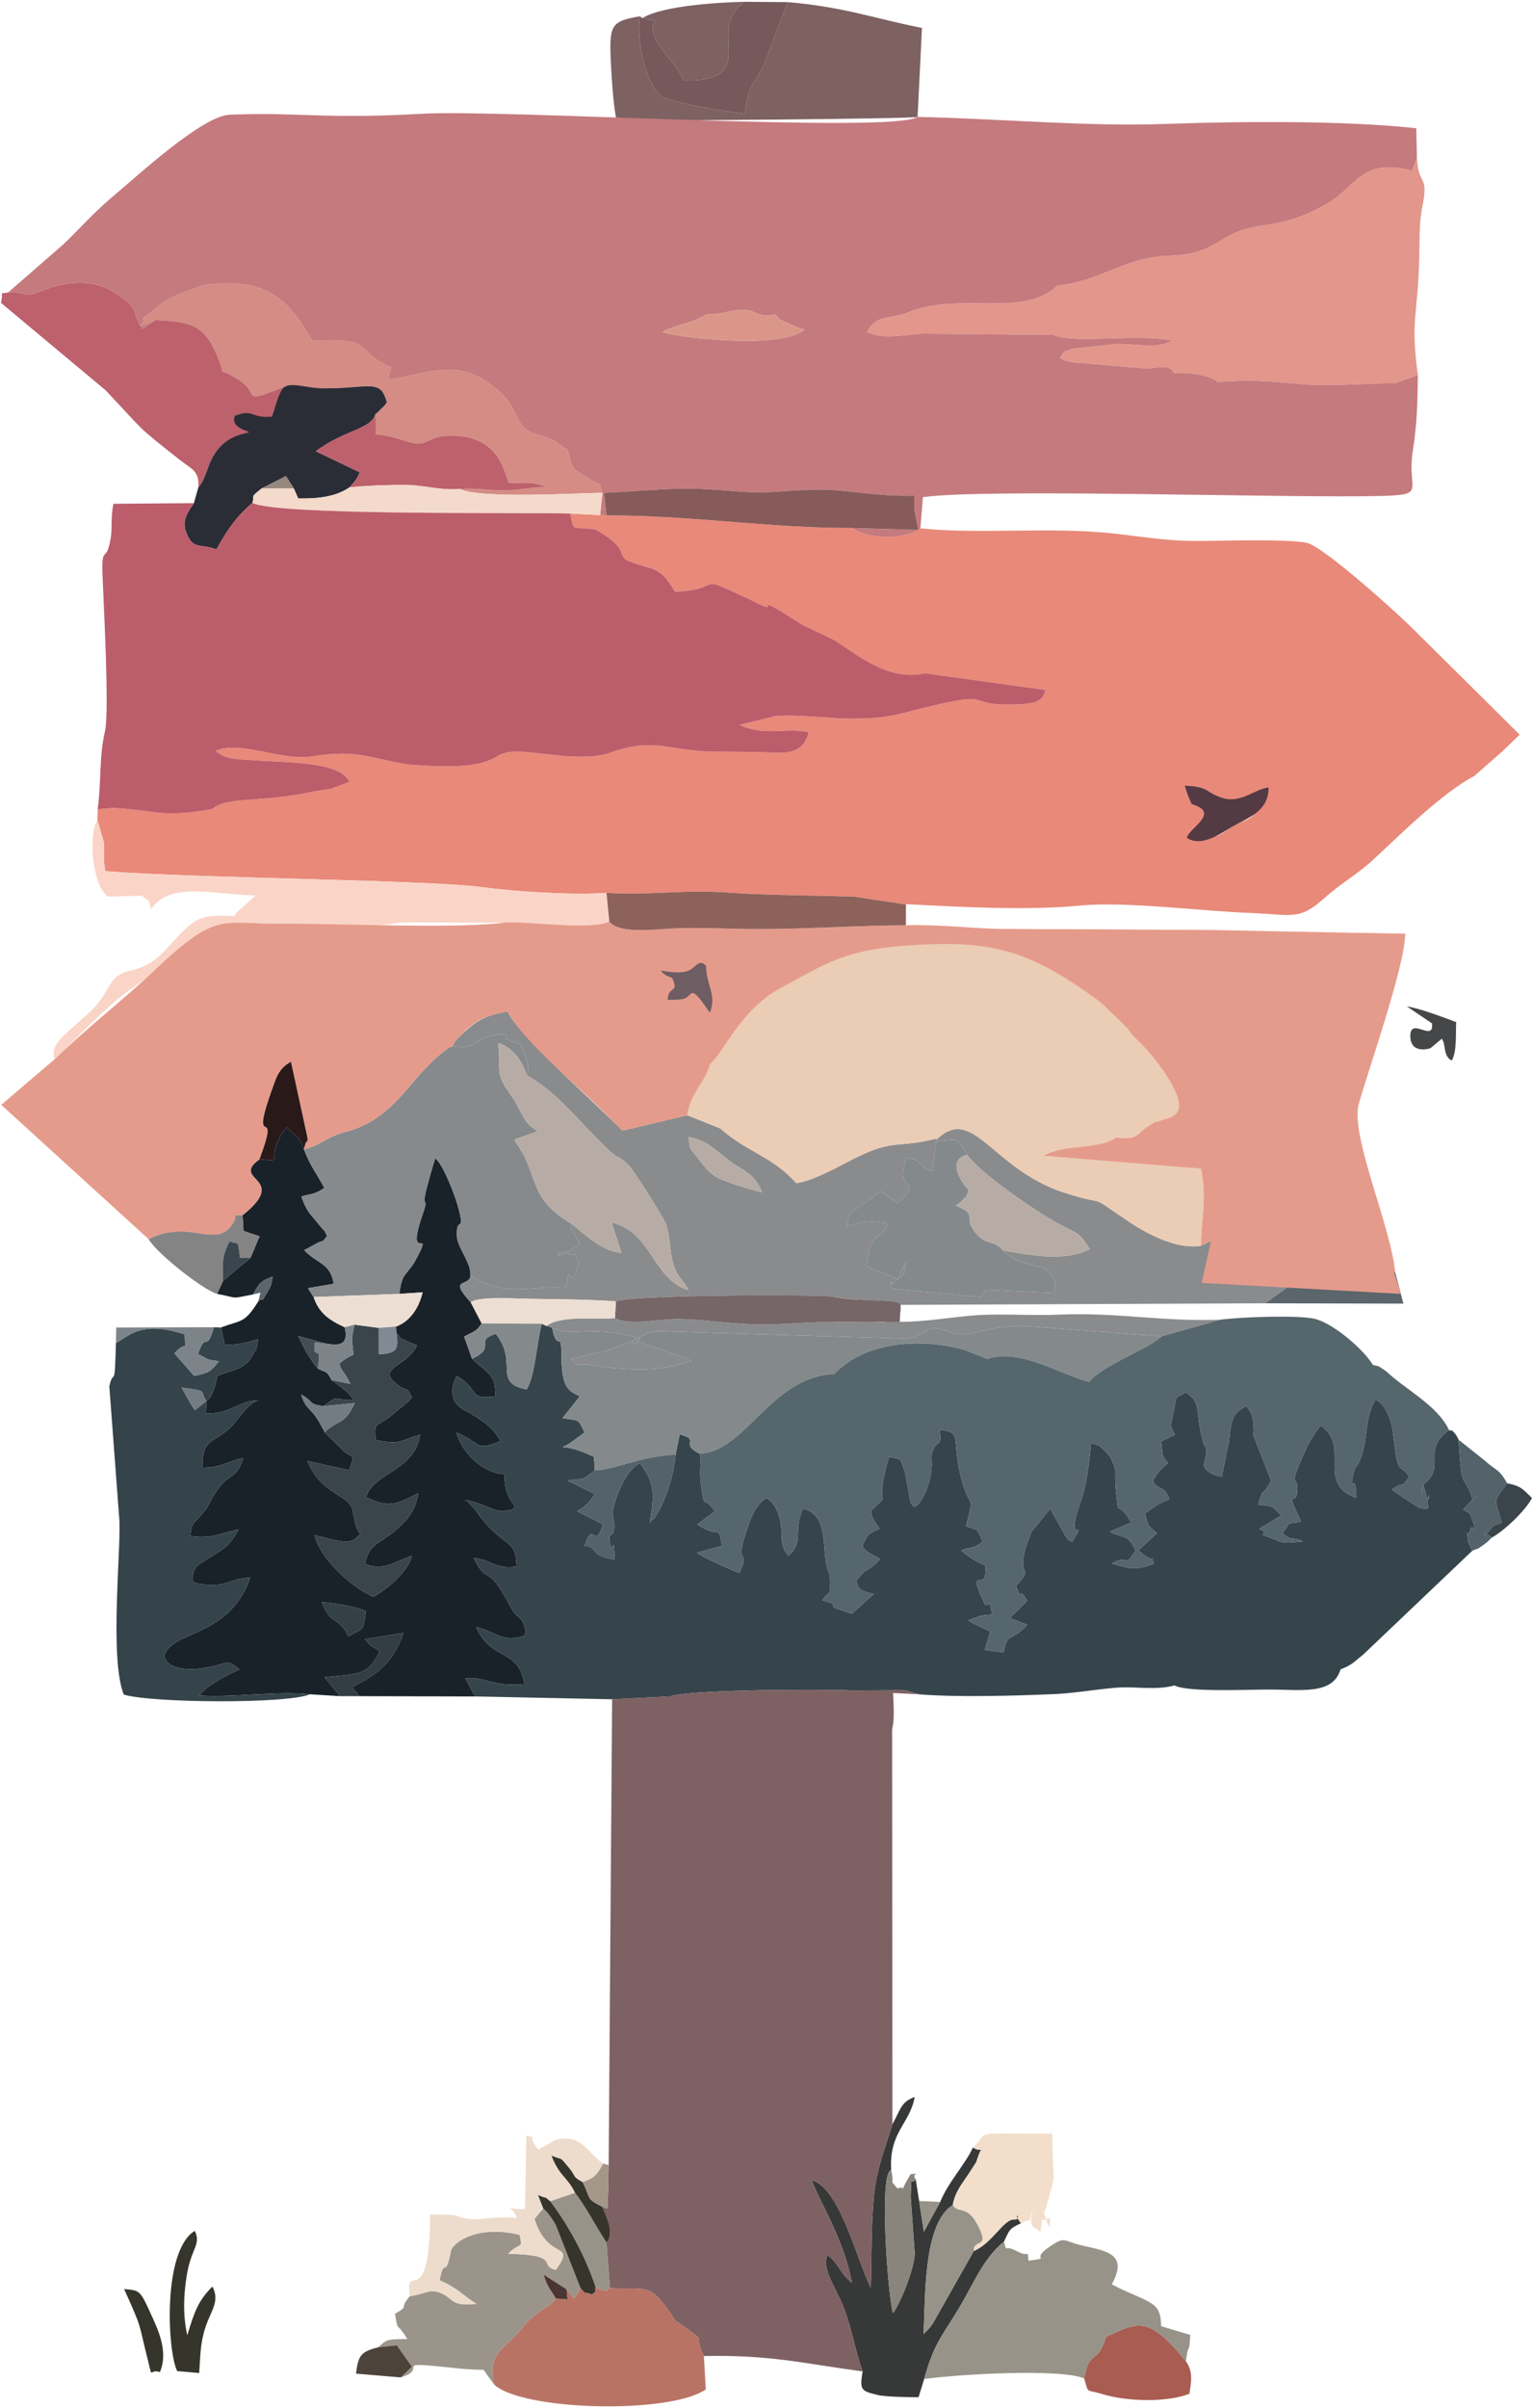 <svg width="468" height="735" viewBox="0 0 468 735" fill="none" xmlns="http://www.w3.org/2000/svg">
<path fill-rule="evenodd" clip-rule="evenodd" d="M98.295 488.981C102.999 489.365 108.663 490.325 111.735 491.765C110.871 498.388 111.063 496.661 106.455 499.444C103.287 493.013 101.079 496.277 98.295 488.981ZM79.288 353.817C70.072 360.441 88.695 359.289 74.104 370.905L74.392 375.705L79.288 377.337L76.504 383.96C76.504 383.96 74.008 386.072 73.912 386.072L68.152 390.872L66.328 394.904C73.144 396.152 69.784 396.536 77.272 395.096C79.096 391.832 79.48 390.968 83.32 389.624C82.84 391.736 83.128 391.928 81.88 394.04C79.192 398.648 81.112 395.384 78.904 397.208C74.584 404.12 73.72 402.776 67.48 405.176L68.632 410.359C73.144 410.551 75.64 409.687 78.904 408.727C77.848 413.143 79 410.359 77.272 413.431C74.968 417.847 72.184 417.751 66.52 419.863C65.944 421.303 65.368 426.103 63.064 427.639L62.872 431.383C70.552 431.671 72.952 427.447 78.904 427.351C75.064 428.695 72.76 433.591 70.168 435.895C65.08 440.598 61.72 438.966 61.816 447.99C67.96 447.894 69.016 446.166 74.296 445.014C71.8 453.078 69.688 447.702 63.832 459.03C62.104 462.198 64.024 459.318 61.72 462.102C59.704 464.694 58.36 464.502 58.168 468.821C64.792 469.781 67 468.053 72.856 466.806C70.168 471.605 69.304 472.085 64.12 475.349C60.856 477.557 58.456 477.941 59.032 482.933C68.056 485.429 69.112 481.973 76.408 481.493C72.376 493.877 62.008 497.332 55.864 500.116C45.113 505.204 51.641 510.868 62.008 509.14C70.744 507.796 68.536 505.972 73.144 509.524C69.208 511.348 63.448 514.132 60.856 517.492C71.416 518.164 84.472 516.052 94.647 517.108L103.863 517.684L99.159 511.924C109.623 510.772 112.215 511.636 116.054 503.956C112.215 501.46 114.231 503.284 111.447 500.308L123.254 498.388C119.894 508.084 114.806 511.156 107.511 514.996L109.815 517.684L145.141 517.78L142.166 512.308C148.117 511.54 150.229 514.9 160.213 514.036C158.389 502.804 150.229 507.316 145.429 496.565C152.245 498.292 153.397 501.46 160.117 499.252C160.501 498.1 160.885 498.772 160.213 496.469C158.965 492.533 158.293 494.837 155.797 490.133C148.405 476.117 149.173 484.565 144.661 475.445C150.997 476.405 151.381 478.997 157.813 478.133C157.621 469.205 154.069 472.757 146.293 462.39C145.237 460.95 145.045 460.47 143.99 459.51C141.59 457.11 143.798 458.55 141.782 457.878C146.773 458.166 151.093 461.814 154.261 461.142C157.621 460.47 154.741 462.006 157.333 459.894C155.221 456.63 154.261 455.766 154.069 449.91C147.733 449.718 141.014 443.478 139.478 437.239C147.541 440.598 144.757 443.094 152.917 439.83C150.517 435.607 147.925 433.975 143.894 431.479C142.07 430.327 137.174 429.175 138.422 422.551L139.478 419.959C146.965 424.087 142.358 427.255 151.285 426.199C151.669 419.287 148.501 418.903 144.181 414.679L141.782 407.96C144.661 406.328 145.333 406.616 147.157 403.928L143.798 397.496C135.446 388.28 146.101 394.52 143.318 386.552C142.07 383 139.67 380.024 139.574 377.241C139.286 370.809 142.166 376.761 140.054 368.793C139.19 365.241 135.254 355.065 132.95 353.529C132.278 355.545 129.878 363.993 129.782 365.145C129.398 368.601 130.934 365.337 129.014 370.905C123.734 386.456 132.95 373.593 126.998 384.536C124.31 389.432 122.774 388.088 122.006 394.904L129.11 394.424C127.766 399.992 124.694 403.544 120.95 404.888L121.046 406.616C123.158 409.495 121.526 407.864 125.462 409.879C125.75 409.975 126.23 410.167 126.422 410.263C126.614 410.359 127.094 410.455 127.382 410.551C124.598 417.079 114.998 417.367 120.95 422.263C124.598 425.335 124.118 422.551 125.846 426.583C125.654 426.871 125.174 426.967 125.078 427.447L118.838 432.631C114.614 435.703 114.327 433.975 114.71 439.446C122.39 441.174 122.006 439.638 128.342 437.911C126.614 449.046 114.039 449.43 111.831 456.918C118.742 460.47 121.238 459.03 127.766 455.766C126.998 460.758 124.694 463.83 120.374 467.478C116.246 470.933 112.599 471.221 111.543 477.269C117.11 479.765 121.046 476.309 125.846 474.869C124.598 479.285 119.606 484.181 114.135 487.349C109.047 485.429 98.199 476.885 96.087 468.533C100.215 469.493 106.647 471.797 108.759 469.493C111.735 466.134 109.431 471.413 107.991 462.294C107.895 462.006 107.895 461.526 107.799 461.334C107.031 455.958 98.295 456.63 93.879 445.878L106.647 448.758C108.567 442.998 108.087 445.686 104.919 442.806L99.159 437.143C99.063 436.855 98.775 436.183 98.775 436.375L97.431 433.879C94.647 429.271 93.591 430.519 91.959 425.623C96.183 427.831 93.687 428.407 98.775 429.175C104.439 425.239 100.887 427.447 107.991 427.351C106.455 424.471 102.135 421.975 101.271 421.207C99.735 418.231 99.927 419.191 97.047 417.655C96.759 417.367 96.471 416.983 96.279 416.791L93.591 412.759C92.631 410.935 92.151 409.879 91.095 407.768L99.543 410.071C104.343 410.935 106.455 410.071 105.303 405.08C100.407 402.872 97.431 400.664 95.799 395.864L94.071 393.176L101.943 391.832C100.983 385.496 96.951 385.784 92.919 381.56L96.663 379.544C99.159 378.105 97.911 379.832 99.927 377.241C98.103 373.785 100.215 377.241 97.527 373.881C94.743 370.329 93.975 370.329 92.055 365.241C94.455 364.281 95.895 364.857 99.063 362.553C96.375 357.465 95.031 356.409 92.823 350.745C91.671 346.618 89.751 346.618 87.543 343.93L85.816 346.426C81.304 354.681 87.063 354.489 79.288 353.817Z" fill="#1A2229"/>
<path fill-rule="evenodd" clip-rule="evenodd" d="M222.612 354.106C227.219 357.562 230.579 358.138 232.787 363.897C230.195 363.321 221.172 360.825 218.196 358.81C216.084 357.466 214.452 355.066 212.916 353.146C210.42 349.786 210.9 351.514 210.324 347.002C216.084 348.058 218.388 350.938 222.612 354.106ZM138.23 319.355C146.198 320.507 143.99 317.339 150.134 316.091C156.47 314.747 154.358 317.051 154.358 317.051L158.774 318.587C158.966 318.971 159.254 319.451 159.35 319.835C160.598 322.427 162.038 325.403 160.886 328.187C167.125 331.642 172.021 336.634 177.301 342.202C192.277 358.042 186.517 350.362 191.989 355.546C193.525 356.986 202.932 372.057 203.316 373.305C204.948 377.625 204.372 381.465 205.716 385.881C207.156 390.392 208.596 390.2 210.324 393.752C199.38 390.584 199.188 375.897 186.805 373.113L189.877 382.425C183.637 381.753 178.933 376.953 174.709 373.593C173.845 377.049 174.805 374.073 177.013 379.737C167.893 386.361 169.621 380.985 173.173 382.425C177.493 384.153 173.749 380.217 176.821 385.209C174.037 396.824 174.325 382.809 172.885 392.984C162.71 392.312 156.47 395.48 147.158 391.16C146.966 391.064 146.582 390.968 146.39 390.872C142.166 388.281 144.374 390.872 143.318 386.553C146.102 394.52 135.447 388.281 143.798 397.496C146.294 395.48 158.102 396.44 163.67 396.44C170.677 396.536 181.237 396.632 188.149 397.208C191.989 395.288 244.019 395 254.195 395.672C259.09 397.112 274.162 396.536 275.122 398.264C275.698 401.72 273.49 403.064 270.802 403.448C269.266 403.64 267.442 403.448 265.138 403.448C261.202 403.544 256.498 403.64 252.851 403.544C245.075 403.448 238.067 404.504 230.195 404.216C222.036 403.928 215.316 402.776 207.54 402.584C201.876 402.488 191.893 404.696 187.861 402.296C181.525 402.872 171.445 401.336 166.933 404.696L168.661 405.272C173.173 407 174.517 406.424 180.757 406.328C186.037 406.232 190.069 407.192 194.101 407.96C191.125 414.68 199.284 404.888 192.853 409.496L185.173 412.28C182.773 412.856 175.957 414.2 174.517 414.776C177.493 417.944 175.477 415.736 181.237 416.696C202.356 420.055 209.172 415.448 211.284 415.448C209.076 414.104 209.844 414.776 207.156 413.816L204.18 412.664C203.892 412.568 203.508 412.376 203.22 412.28L195.733 409.784C195.349 409.592 194.869 409.496 194.485 409.208C196.596 406.616 199.86 406.136 204.084 406.328C204.276 406.328 204.66 406.424 204.852 406.424L272.914 408.44C280.978 408.824 278.482 408.152 284.818 405.272C290.577 405.944 289.425 407.192 294.225 407.192C299.121 407.288 304.209 403.64 317.936 405.08L354.799 407.864L372.847 402.776C354.703 403.448 341.552 400.472 323.504 401.24C314.769 401.624 306.897 400.856 298.161 401.432C290.385 402.008 282.802 403.448 274.834 403.448L275.122 398.264L386.478 397.784L403.949 385.305C397.614 385.785 398.574 385.209 393.87 381.561C391.662 379.833 389.646 378.393 386.286 377.145C378.99 374.745 372.655 377.337 366.895 380.217C359.983 381.465 350.959 376.953 345.103 373.017C330.32 363.129 340.4 368.985 324.752 363.897C302.673 356.602 297.105 336.442 285.681 348.25C292.785 348.154 291.921 346.234 295.473 352.474C299.217 358.042 317.648 370.617 324.272 373.977C329.936 376.857 329.744 376.377 332.912 381.273C324.464 385.305 314.769 383.001 306.417 381.657C311.985 386.841 318.128 385.785 320.24 387.993C323.984 391.928 321.872 393.368 321.776 394.616L301.233 393.656C301.137 393.848 300.561 395 300.465 394.712C300.273 394.424 299.793 395.48 299.505 395.864L272.05 393.272C272.818 388.281 270.898 394.136 273.586 391.064C275.602 388.857 276.658 390.008 276.658 385.209L274.162 390.488L271.474 389.144C271.186 389.049 270.898 388.953 270.706 388.857L266.098 387.129C265.906 386.553 265.234 386.841 264.85 386.553C265.522 374.361 270.034 379.065 271.09 373.305C267.634 372.921 266.962 372.633 263.794 373.017C263.794 373.017 259.378 373.977 258.706 374.169C259.858 368.601 259.282 370.713 265.042 366.585L268.978 363.513L274.162 367.257C282.802 359.194 273.01 364.857 276.85 353.434C281.458 353.338 281.842 357.466 284.818 357.37L286.161 347.482C274.738 350.458 273.106 347.674 262.066 353.05C256.306 355.834 249.107 360.249 243.251 361.113C235.763 352.762 228.563 351.898 220.02 344.41L209.94 340.378L190.165 345.082C183.253 337.978 158.486 316.187 155.03 308.699C150.326 309.563 147.35 310.523 144.374 312.827C143.702 313.307 141.11 315.611 140.822 315.899C137.942 318.971 139.862 316.475 138.23 319.355Z" fill="#8A8B8D"/>
<path fill-rule="evenodd" clip-rule="evenodd" d="M323.022 87.139C312.558 97.219 293.455 88.867 277.519 95.299C271.471 97.699 267.824 95.779 264.848 101.251C269.551 103.843 276.079 102.115 282.127 101.827L321.774 102.211C328.398 105.091 347.021 101.731 357.965 103.939C354.413 106.627 345.389 104.803 340.781 104.995L327.534 106.435C324.27 107.875 325.71 106.339 323.79 109.219C325.902 110.467 323.598 109.603 327.534 110.563L350.285 112.482C354.989 112.194 357.005 111.043 358.732 113.922C363.052 113.538 369.292 114.402 372.076 116.61C382.828 115.746 387.916 116.418 398.091 117.282C406.827 118.05 416.907 116.898 426.122 116.994L433.13 114.498C430.826 97.507 433.13 95.875 433.514 79.94C433.802 73.22 433.322 68.9 434.57 62.756C436.49 52.965 433.226 56.996 432.842 47.973L431.402 52.1C415.851 48.069 414.507 56.804 405.771 61.892C389.259 71.588 384.268 66.116 372.94 73.412C363.532 79.364 358.924 77.156 350.669 78.788C341.549 80.612 333.101 86.371 323.022 87.139Z" fill="#E3968B"/>
<path fill-rule="evenodd" clip-rule="evenodd" d="M220.017 344.412C228.561 351.9 235.761 352.764 243.248 361.115C249.104 360.251 256.304 355.836 262.064 353.052C273.103 347.676 274.735 350.46 286.159 347.484L285.679 348.252C297.103 336.444 302.67 356.603 324.75 363.899C340.397 368.987 330.317 363.131 345.101 373.019C350.957 376.955 359.98 381.467 366.892 380.219C366.988 371.867 368.716 365.819 366.892 356.699L318.702 352.764C325.71 348.924 335.117 351.132 340.973 347.196C348.173 347.868 346.445 346.428 351.053 343.548C354.221 341.532 351.821 343.068 354.509 342.012C357.677 340.764 365.932 340.956 353.645 324.445C348.077 316.957 342.413 309.373 335.213 304.093C304.59 281.822 269.167 281.054 237.201 302.269C222.417 312.061 211.761 326.365 209.938 340.38L220.017 344.412Z" fill="#EBCCB4"/>
<path fill-rule="evenodd" clip-rule="evenodd" d="M138.229 319.357C136.597 320.029 137.941 319.165 135.349 321.085C125.078 328.956 120.758 341.628 105.206 345.564C99.638 347.004 97.719 349.788 92.823 350.748C95.031 356.411 96.374 357.467 99.062 362.555C95.895 364.859 94.455 364.283 92.055 365.243C93.975 370.331 94.743 370.331 97.526 373.883C100.214 377.243 98.103 373.787 99.926 377.243C97.91 379.835 99.158 378.107 96.662 379.547L92.919 381.563C96.951 385.786 100.982 385.498 101.942 391.834L94.071 393.178L95.799 395.866L122.006 394.906C122.774 388.09 124.31 389.434 126.998 384.539C132.949 373.595 123.734 386.458 129.013 370.907C130.933 365.339 129.397 368.603 129.781 365.147C129.877 363.995 132.277 355.547 132.949 353.532C135.253 355.068 139.189 365.243 140.053 368.795C142.165 376.763 139.285 370.811 139.573 377.243C139.669 380.027 142.069 383.003 143.317 386.554C144.373 390.874 142.165 388.282 146.389 390.874C146.581 390.97 146.965 391.066 147.157 391.162C156.469 395.482 162.708 392.314 172.884 392.986C174.324 382.811 174.036 396.826 176.82 385.21C173.748 380.219 177.492 384.155 173.172 382.427C169.62 380.987 167.892 386.362 177.012 379.739C174.804 374.075 173.844 377.051 174.708 373.595C163.764 367.067 164.148 361.979 160.884 354.492C159.732 351.804 160.404 353.148 159.156 351.132C158.292 349.5 157.812 349.116 157.14 347.964C157.332 347.676 157.812 347.58 158.004 347.484L163.476 345.564C163.668 345.276 164.148 345.468 164.34 345.276C159.444 342.588 159.732 339.42 155.989 334.14C150.805 326.94 153.301 327.036 152.149 318.397C155.989 319.261 159.444 323.389 160.884 328.188C162.036 325.405 160.596 322.429 159.348 319.837C159.252 319.453 158.964 318.973 158.772 318.589L154.357 317.053C154.357 317.053 156.469 314.749 150.133 316.093C143.989 317.341 146.197 320.509 138.229 319.357Z" fill="#868A8D"/>
<path fill-rule="evenodd" clip-rule="evenodd" d="M63.061 427.641L59.51 430.425C57.782 427.833 56.63 425.529 55.478 423.513C64.021 424.665 60.758 424.281 63.061 427.641ZM35.414 409.882C35.03 425.337 34.742 416.986 33.398 423.129L36.374 462.776C37.334 469.784 33.206 505.879 37.814 517.206C46.166 519.798 88.117 520.086 94.644 517.11C84.469 516.054 71.413 518.166 60.853 517.494C63.445 514.134 69.205 511.35 73.141 509.526C68.533 505.975 70.741 507.799 62.005 509.143C51.638 510.87 45.11 505.207 55.862 500.119C62.005 497.335 72.373 493.879 76.405 481.495C69.109 481.975 68.053 485.431 59.03 482.935C58.454 477.944 60.853 477.56 64.117 475.352C69.301 472.088 70.165 471.608 72.853 466.808C66.997 468.056 64.789 469.784 58.166 468.824C58.358 464.504 59.702 464.696 61.718 462.104C64.021 459.32 62.102 462.2 63.829 459.032C69.685 447.705 71.797 453.08 74.293 445.017C69.013 446.169 67.957 447.897 61.813 447.993C61.718 438.969 65.077 440.601 70.165 435.897C72.757 433.593 75.061 428.697 78.901 427.353C72.949 427.449 70.549 431.673 62.869 431.385L63.061 427.641C65.365 426.105 65.941 421.305 66.517 419.866C72.181 417.754 74.965 417.85 77.269 413.434C78.997 410.362 77.845 413.146 78.901 408.73C75.637 409.69 73.141 410.554 68.629 410.362L67.477 405.178L65.365 405.082C62.869 413.53 63.157 405.658 60.469 413.242L63.541 414.874C63.829 414.97 64.309 415.066 64.501 415.066C64.885 415.258 66.421 415.354 66.901 415.45C64.309 418.618 64.213 418.906 59.318 419.962L53.27 413.05C57.398 408.538 56.534 413.626 56.438 407.29C42.518 402.586 38.486 408.634 35.414 409.882Z" fill="#35434A"/>
<path fill-rule="evenodd" clip-rule="evenodd" d="M409.515 509.524C413.163 508.084 413.643 507.22 416.522 504.916L449.737 473.333C449.353 472.277 448.393 470.741 448.393 469.877C447.817 464.117 448.105 470.837 449.161 466.805C449.833 464.309 451.945 470.453 449.545 463.253C448.873 461.333 448.393 461.621 446.953 460.758L448.777 458.742C448.873 458.646 449.257 458.358 449.353 458.166C452.713 455.286 450.025 457.974 449.929 458.166C448.681 452.982 447.433 453.462 446.569 450.198C446.281 449.238 445.609 441.366 445.609 439.446C445.417 439.062 444.937 438.102 444.553 437.622C443.018 435.894 443.69 436.95 442.634 436.47C433.898 442.902 442.346 447.51 434.57 453.27C435.05 461.717 433.13 446.55 435.626 456.15C436.682 460.374 436.97 452.982 436.01 458.646C435.914 459.318 437.738 461.142 433.61 460.182C433.418 460.182 425.738 455.19 425.162 454.614C429.962 451.446 427.466 455.094 430.538 450.582C426.698 446.166 428.042 449.814 426.506 444.918L425.546 437.622C425.258 434.166 423.434 428.503 420.17 427.159C417.002 432.534 417.866 438.006 416.138 443.67C414.602 448.662 414.123 446.646 413.451 449.718C412.011 456.438 414.315 448.374 414.315 457.206C401.835 452.598 412.779 441.462 403.467 435.126C402.411 436.278 399.915 440.022 399.051 442.038C393.483 454.326 396.075 450.486 396.267 453.654C396.651 461.717 391.755 452.022 397.419 464.405C392.523 465.557 395.019 463.637 391.755 467.957C395.211 470.645 393.963 468.725 397.995 470.453C390.315 471.221 392.331 470.741 385.803 468.533C385.515 467.861 387.435 467.957 384.652 466.613L391.371 462.581C388.299 459.222 389.067 459.894 384.364 459.222C386.091 453.078 385.419 457.398 388.299 451.926L382.828 437.91C382.828 437.91 383.116 436.95 382.924 435.03C382.54 431.383 382.348 431.575 380.812 429.175C376.78 430.999 376.108 432.822 375.436 439.926L373.228 450.678C369.388 450.102 367.756 448.278 367.756 446.934L368.428 444.054C368.524 439.926 368.428 443.094 367.564 440.214C364.972 430.999 367.276 428.119 362.188 424.951C358.54 427.447 359.788 424.663 358.444 431.287C357.58 435.222 357.292 435.222 358.924 437.91L354.701 439.926L355.181 444.15C355.277 444.438 355.564 444.822 355.66 445.014L356.812 446.55C354.317 448.758 354.125 448.662 352.205 451.926C353.453 455.094 355.756 452.982 357.196 457.59C353.165 459.222 352.877 459.798 349.805 461.909C350.765 466.421 351.245 465.941 353.453 467.957C353.261 468.149 352.877 468.437 352.685 468.629L347.693 473.237C354.989 478.901 350.861 473.045 352.493 477.269C346.541 479.477 345.197 478.805 339.629 477.173C345.581 474.101 343.085 479.093 346.925 473.237C344.141 467.765 343.757 469.973 339.053 467.477L345.581 464.693C340.973 456.822 341.837 464.405 340.877 454.614C340.205 447.798 341.645 449.91 339.149 444.63L337.133 442.422C335.021 440.79 337.517 441.846 333.293 440.406C332.813 446.262 331.853 453.462 330.317 457.782C324.654 474.005 333.005 461.525 327.533 470.645C324.75 468.917 327.341 471.221 325.422 468.725C325.23 468.437 324.174 466.421 323.982 466.133L320.814 460.47L315.15 467.477C314.958 467.765 314.862 468.149 314.766 468.437C309.006 482.645 316.878 476.981 310.35 484.085C312.462 489.557 311.022 483.605 313.806 488.597L308.43 493.876L313.806 495.892C309.006 501.364 307.662 497.908 306.606 504.34L300.846 503.572C301.518 500.692 301.518 501.748 302.478 498.004C300.366 496.756 298.446 496.276 295.759 494.548L299.502 493.204C301.038 492.82 301.326 493.108 303.15 492.724C301.614 486.485 303.054 490.421 300.942 489.845C295.087 477.461 300.942 485.429 301.038 479.957C301.23 475.925 301.23 479.573 293.647 473.237C296.622 471.797 296.622 473.237 300.174 470.549C298.158 465.941 299.214 467.477 295.087 465.749C297.966 454.614 296.238 462.197 293.359 450.006C290.671 438.87 294.031 437.046 287.023 436.374C287.887 442.326 286.255 438.87 284.719 443.382C284.143 445.206 285.487 448.086 283.183 454.23C283.087 454.614 282.991 454.998 282.799 455.286C279.343 462.677 278.575 458.838 278.191 458.646C278.095 458.358 277.999 457.878 277.999 457.686C277.903 457.398 277.807 456.918 277.807 456.63L276.559 449.718C274.735 444.246 275.599 445.782 271.567 444.63C266.288 463.157 273.391 453.654 266 461.238C266.48 463.445 266.671 463.349 267.151 464.309C267.343 464.597 268.495 466.229 268.687 466.613C264.944 468.245 265.232 468.053 263.408 471.893C265.232 474.581 267.439 474.581 268.783 475.925C265.136 480.053 264.848 477.941 261.584 482.549C262.256 484.565 261.872 485.429 266.959 486.485L260.24 492.532C259.952 492.436 255.728 491.092 254.768 490.613C253.808 489.461 255.92 489.749 251.216 488.405C252.464 486.773 251.984 487.349 253.52 485.909L253.424 480.341C250.352 474.677 254.096 462.389 245.264 460.47C242.096 467.669 245.84 470.453 240.848 474.869C237.968 471.509 239.12 468.725 238.448 464.597C237.968 461.717 236.433 458.454 234.129 457.206C230.289 459.51 228.945 464.693 227.697 468.341C224.241 478.709 229.617 472.085 225.873 480.053C225.201 479.957 214.353 475.253 212.913 473.909L220.593 471.797C219.057 464.501 220.689 470.261 213.009 465.269L218.385 461.238C214.641 455.862 215.313 461.621 214.161 453.174C213.393 447.414 214.641 446.646 213.681 443.67C207.345 440.502 214.257 439.446 207.633 437.814L206.386 443.958C205.426 454.806 199.858 464.405 199.378 463.733C199.282 463.445 198.898 464.501 198.514 464.789C199.954 455.862 200.05 452.694 195.538 446.646C191.218 448.278 187.762 457.398 187.09 461.717L187.666 465.461C187.57 470.837 185.266 466.133 186.514 471.797C187.186 474.965 187.378 466.901 187.762 476.021C179.602 474.773 182.866 471.797 178.546 471.893C181.33 463.445 181.522 473.621 184.21 465.269L176.339 461.238C176.723 460.95 179.602 459.702 181.714 455.958L173.459 451.926C178.45 450.774 176.723 452.79 181.714 448.758L181.426 444.63C178.162 443.19 175.763 442.038 171.923 441.654C172.307 441.462 172.787 441.174 173.075 441.078C173.363 440.886 173.843 440.598 174.227 440.406L178.546 437.238C176.531 432.726 176.819 433.686 171.827 432.822L177.107 426.199C174.227 424.663 171.635 424.183 171.539 414.679C171.539 404.887 170.291 413.431 168.659 405.271L166.931 404.695L165.491 404.023C163.859 410.455 163.475 419.767 160.883 424.087C150.323 421.975 158.483 416.119 151.475 407.095C144.468 409.303 152.051 411.223 144.18 414.679C148.499 418.903 151.667 419.287 151.283 426.199C142.356 427.255 146.964 424.087 139.476 419.959L138.42 422.551C137.172 429.175 142.068 430.327 143.892 431.479C147.924 433.974 150.515 435.606 152.915 439.83C144.756 443.094 147.54 440.598 139.476 437.238C141.012 443.478 147.732 449.718 154.067 449.91C154.259 455.766 155.219 456.63 157.331 459.894C154.739 462.005 157.619 460.47 154.259 461.142C151.091 461.813 146.772 458.166 141.78 457.878C143.796 458.55 141.588 457.11 143.988 459.51C145.044 460.47 145.236 460.95 146.292 462.389C154.067 472.757 157.619 469.205 157.811 478.133C151.379 478.997 150.995 476.405 144.66 475.445C149.171 484.565 148.403 476.117 155.795 490.133C158.291 494.836 158.963 492.532 160.211 496.468C160.883 498.772 160.499 498.1 160.115 499.252C153.395 501.46 152.243 498.292 145.428 496.564C150.227 507.316 158.387 502.804 160.211 514.036C150.227 514.9 148.116 511.54 142.164 512.308L145.14 517.78L186.994 518.644L204.658 517.78C210.033 515.668 250.736 515.476 260.816 515.956L275.599 515.86C276.079 515.86 276.367 515.956 276.847 515.956L279.343 516.724C279.727 516.82 280.207 516.916 280.591 517.108C291.919 518.068 309.294 517.588 320.91 517.108C327.245 516.916 333.965 515.764 339.917 515.188C346.637 514.516 352.589 516.052 358.828 514.42C362.572 516.532 381.292 515.668 387.531 515.668C397.611 515.668 407.115 517.396 409.515 509.524Z" fill="#36454C"/>
<path fill-rule="evenodd" clip-rule="evenodd" d="M181.716 448.762C187.668 448.666 195.251 444.538 206.387 443.962L207.635 437.818C214.259 439.45 207.347 440.506 213.683 443.674C227.794 443.194 235.57 420.058 254.865 419.387C264.561 409.115 281.936 408.347 294.896 412.091L301.616 414.779C311.407 411.419 323.119 419.195 332.719 421.786C334.063 420.25 333.295 420.922 335.023 419.579C341.262 414.875 351.342 411.323 354.798 407.867L317.935 405.083C304.208 403.643 299.12 407.291 294.224 407.195C289.424 407.195 290.576 405.947 284.816 405.275C278.48 408.155 280.976 408.827 272.913 408.443L204.851 406.427C204.659 406.427 204.275 406.331 204.083 406.331C199.859 406.139 196.595 406.619 194.483 409.211C194.867 409.499 195.347 409.595 195.731 409.787L203.219 412.283C203.507 412.379 203.891 412.571 204.179 412.667L207.155 413.819C209.843 414.779 209.075 414.107 211.283 415.451C209.171 415.451 202.355 420.058 181.236 416.699C175.476 415.739 177.492 417.947 174.516 414.779C175.956 414.203 182.772 412.859 185.172 412.283L192.851 409.499C199.283 404.891 191.123 414.683 194.099 407.963C190.067 407.195 186.036 406.235 180.756 406.331C174.516 406.427 173.172 407.003 168.66 405.275C170.292 413.435 171.54 404.891 171.54 414.683C171.636 424.186 174.228 424.666 177.108 426.202L171.828 432.826C176.82 433.69 176.532 432.73 178.548 437.242L174.228 440.41C173.844 440.602 173.364 440.89 173.076 441.082C172.788 441.178 172.308 441.466 171.924 441.658C175.764 442.042 178.164 443.194 181.428 444.634L181.716 448.762Z" fill="#848A8C"/>
<path fill-rule="evenodd" clip-rule="evenodd" d="M364.015 245.439C363.055 243.039 362.959 243.423 361.903 239.775C369.87 240.159 367.758 241.695 373.422 243.519C379.086 245.343 379.95 243.615 384.27 243.135C384.366 250.143 381.774 249.375 376.878 252.063C373.23 254.175 371.31 257.055 366.799 253.983C367.374 251.007 373.134 248.031 364.015 245.439ZM450.412 236.8L458.859 229.408L464.235 224.224L432.94 193.217C427.852 187.937 404.141 166.626 399.149 165.666C393.294 164.514 375.726 164.994 368.814 165.09C356.719 165.282 350.959 164.034 340.687 162.882C321.392 160.674 299.121 163.17 281.169 161.25C276.658 164.802 265.138 164.802 260.434 161.154C233.939 161.154 210.804 157.218 185.269 157.314L183.349 157.218L174.229 156.738C175.381 162.978 174.709 160.386 181.909 161.634C191.604 167.01 188.725 168.93 191.22 170.85C199.476 174.498 201.108 171.906 206.196 180.641C222.707 179.778 210.516 174.306 230.195 183.521C240.275 188.801 226.931 179.106 244.979 190.625L254.77 195.329C261.874 199.745 271.09 208.001 282.609 205.505L319.376 210.592C318.608 213.472 317.552 214.816 310.256 215.008C292.113 215.584 307.377 209.536 276.082 217.6C261.202 221.44 247.955 217.6 236.915 218.56L225.875 221.248C234.035 224.896 239.315 221.92 247.091 223.456C245.555 229.024 242.195 230.08 235.571 229.696C228.947 229.408 224.627 229.504 218.196 229.408C203.988 229.312 199.956 224.608 185.461 230.08C174.805 232.768 160.789 228.256 154.742 229.696C150.902 230.656 152.63 231.136 148.022 232.576C141.59 234.592 131.222 233.824 124.599 233.344C111.831 231.136 109.239 228.736 95.32 230.848C86.104 232.384 72.952 225.76 65.849 229.216C69.209 231.712 70.841 231.616 76.792 232C88.312 232.864 103.767 232.288 106.743 238.624L101.175 240.735C99.543 241.023 97.72 241.215 95.704 241.599C79.384 245.151 69.209 242.943 64.793 246.975C48.569 249.663 49.433 247.455 34.554 246.591L29.85 246.975L29.754 250.239L31.77 257.247C31.962 260.703 31.482 261.855 32.154 265.887C60.185 268.095 130.167 268.479 147.35 270.782C157.046 272.126 175.189 273.278 185.269 272.51C197.94 273.374 208.98 271.454 222.035 272.414C234.227 273.278 247.859 273.278 260.818 273.662L276.754 276.062L276.85 275.966C294.033 276.83 313.712 277.982 330.416 276.35C344.047 275.102 366.799 278.078 382.158 278.654C394.734 279.134 396.749 281.054 404.429 274.238C410.477 268.862 414.317 267.231 420.077 261.855C428.428 254.079 440.524 242.079 450.412 236.8Z" fill="#E98979"/>
<path fill-rule="evenodd" clip-rule="evenodd" d="M62.2 87.045C58.744 88.197 54.712 89.636 51.832 91.076C48.952 92.612 46.456 95.3 43.48 97.22C45.4 98.756 38.776 101.156 47.416 97.7C59.032 98.18 62.776 99.428 66.808 109.796C69.303 116.036 65.752 111.428 72.663 115.748C80.247 120.451 72.471 123.619 87.159 117.956C111.926 120.451 115.382 113.732 118.166 122.755C118.07 122.947 117.782 123.139 117.686 123.523L115.574 125.635C115.478 125.827 114.998 126.115 114.71 126.307L114.806 132.547C120.374 133.027 124.118 134.947 126.71 135.331C131.125 135.907 131.317 132.451 139.477 133.027C153.013 133.891 154.069 144.739 155.509 147.523C161.076 147.523 162.132 146.755 166.836 148.675C161.844 148.675 158.868 149.634 154.165 149.634C149.077 149.73 145.813 148.867 140.437 149.25C146.869 152.226 174.228 150.594 184.02 150.402C182.196 145.699 184.692 149.25 179.988 146.083C179.892 145.987 177.876 144.835 177.588 144.643C175.476 143.107 176.34 144.355 174.708 142.051L173.364 137.251C169.332 135.043 172.116 135.619 166.932 133.507C164.244 132.451 162.612 132.547 160.5 130.819C157.141 128.035 157.812 123.907 152.245 119.204C140.533 109.316 133.717 113.252 118.454 115.94L119.51 112.1C107.606 107.108 115.478 102.98 95.511 104.036C93.879 101.636 92.535 98.948 90.039 95.876C82.839 86.757 73.623 85.413 62.2 87.045Z" fill="#D48C84"/>
<path fill-rule="evenodd" clip-rule="evenodd" d="M2.489 89.252C-0.679 89.924 1.241 88.58 0.281 92.42L32.248 119.107C45.112 132.739 41.272 129.571 54.999 140.419C58.839 143.394 60.951 143.778 60.567 148.866C63.255 145.698 63.255 141.379 66.327 137.443C70.167 132.643 77.655 132.643 77.751 132.163C77.847 131.683 70.263 130.915 71.703 126.883C77.655 124.675 76.119 128.227 82.838 127.651C84.47 123.235 84.95 121.315 87.158 117.955C72.471 123.619 80.246 120.451 72.663 115.747C65.751 111.428 69.303 116.035 66.807 109.796C62.775 99.428 59.031 98.18 47.416 97.7L43.48 100.388C40.12 95.492 42.904 95.012 36.952 90.596C29.08 84.74 20.729 85.604 12.473 88.868C7.001 91.076 9.113 89.06 2.489 89.252Z" fill="#BD616C"/>
<path fill-rule="evenodd" clip-rule="evenodd" d="M195.539 4.968C186.9 6.408 186.228 7.656 186.516 17.064C186.708 21.768 187.284 31.847 188.244 36.167V36.647C198.035 36.935 279.441 36.263 280.305 35.687L281.649 8.52C266.961 5.64 258.225 2.184 240.658 0.648L233.938 18.216C230.002 27.72 229.234 23.4 227.506 34.631C225.01 34.631 204.563 31.367 201.971 29.352C197.459 25.8 194.291 13.032 195.539 4.968Z" fill="#7E6161"/>
<path fill-rule="evenodd" clip-rule="evenodd" d="M213.682 443.672C214.642 446.648 213.394 447.416 214.162 453.176C215.314 461.624 214.642 455.864 218.386 461.24L213.01 465.272C220.69 470.263 219.058 464.504 220.594 471.799L212.914 473.911C214.354 475.255 225.202 479.959 225.874 480.055C229.617 472.087 224.242 478.711 227.698 468.344C228.946 464.696 230.289 459.512 234.129 457.208C236.433 458.456 237.969 461.72 238.449 464.6C239.121 468.728 237.969 471.511 240.849 474.871C245.841 470.455 242.097 467.672 245.265 460.472C254.097 462.392 250.353 474.679 253.425 480.343L253.521 485.911C251.985 487.351 252.465 486.775 251.217 488.407C255.921 489.751 253.809 489.463 254.769 490.615C255.729 491.095 259.952 492.439 260.24 492.535L266.96 486.487C261.872 485.431 262.256 484.567 261.584 482.551C264.848 477.943 265.136 480.055 268.784 475.927C267.44 474.583 265.232 474.583 263.408 471.895C265.232 468.056 264.944 468.248 268.688 466.616C268.496 466.232 267.344 464.6 267.152 464.312C266.672 463.352 266.48 463.448 266 461.24C273.392 453.656 266.288 463.16 271.568 444.632C275.6 445.784 274.736 444.248 276.56 449.72L277.808 456.632C277.808 456.92 277.904 457.4 278 457.688C278 457.88 278.096 458.36 278.192 458.648C278.576 458.84 279.344 462.68 282.8 455.288C282.992 455 283.088 454.616 283.184 454.232C285.488 448.088 284.144 445.208 284.72 443.384C286.256 438.873 287.888 442.328 287.024 436.377C294.031 437.049 290.671 438.873 293.359 450.008C296.239 462.2 297.967 454.616 295.087 465.752C299.215 467.48 298.159 465.944 300.175 470.551C296.623 473.239 296.623 471.799 293.647 473.239C301.231 479.575 301.231 475.927 301.039 479.959C300.943 485.431 295.087 477.463 300.943 489.847C303.055 490.423 301.615 486.487 303.151 492.727C301.327 493.111 301.039 492.823 299.503 493.207L295.759 494.551C298.447 496.279 300.367 496.759 302.479 498.007C301.519 501.75 301.519 500.694 300.847 503.574L306.607 504.342C307.663 497.911 309.007 501.366 313.807 495.895L308.431 493.879L313.807 488.599C311.023 483.607 312.463 489.559 310.351 484.087C316.879 476.983 309.007 482.647 314.767 468.44C314.863 468.152 314.959 467.768 315.151 467.48L320.814 460.472L323.982 466.136C324.174 466.424 325.23 468.44 325.422 468.728C327.342 471.223 324.75 468.92 327.534 470.647C333.006 461.528 324.654 474.007 330.318 457.784C331.854 453.464 332.814 446.264 333.294 440.409C337.518 441.848 335.022 440.792 337.134 442.424L339.15 444.632C341.646 449.912 340.206 447.8 340.878 454.616C341.838 464.408 340.974 456.824 345.582 464.696L339.054 467.48C343.758 469.976 344.142 467.768 346.926 473.239C343.086 479.095 345.582 474.103 339.63 477.175C345.198 478.807 346.542 479.479 352.493 477.271C350.861 473.047 354.989 478.903 347.694 473.239L352.685 468.632C352.877 468.44 353.261 468.152 353.453 467.96C351.245 465.944 350.765 466.424 349.805 461.912C352.877 459.8 353.165 459.224 357.197 457.592C355.757 452.984 353.453 455.096 352.205 451.928C354.125 448.664 354.317 448.76 356.813 446.552L355.661 445.016C355.565 444.824 355.277 444.44 355.181 444.152L354.701 439.929L358.925 437.913C357.293 435.225 357.581 435.225 358.445 431.289C359.789 424.665 358.541 427.449 362.189 424.953C367.277 428.121 364.973 431.001 367.565 440.217C368.429 443.096 368.525 439.929 368.429 444.056L367.757 446.936C367.757 448.28 369.389 450.104 373.229 450.68L375.437 439.929C376.109 432.825 376.781 431.001 380.812 429.177C382.348 431.577 382.54 431.385 382.924 435.033C383.116 436.953 382.828 437.913 382.828 437.913L388.3 451.928C385.42 457.4 386.092 453.08 384.364 459.224C389.068 459.896 388.3 459.224 391.372 462.584L384.652 466.616C387.436 467.96 385.516 467.864 385.804 468.536C392.332 470.743 390.316 471.223 397.996 470.455C393.964 468.728 395.212 470.647 391.756 467.96C395.02 463.64 392.524 465.56 397.42 464.408C391.756 452.024 396.652 461.72 396.268 453.656C396.076 450.488 393.484 454.328 399.052 442.04C399.916 440.025 402.412 436.281 403.468 435.129C412.779 441.464 401.836 452.6 414.315 457.208C414.315 448.376 412.011 456.44 413.451 449.72C414.123 446.648 414.603 448.664 416.139 443.672C417.867 438.009 417.003 432.537 420.171 427.161C423.435 428.505 425.259 434.169 425.547 437.625L426.507 444.92C428.043 449.816 426.699 446.168 430.539 450.584C427.467 455.096 429.963 451.448 425.163 454.616C425.739 455.192 433.419 460.184 433.611 460.184C437.738 461.144 435.915 459.32 436.011 458.648C436.97 452.984 436.682 460.376 435.627 456.152C433.131 446.552 435.051 461.72 434.571 453.272C442.346 447.512 433.899 442.904 442.634 436.473C439.658 429.849 431.211 425.049 425.643 420.441C424.299 419.385 423.915 418.809 422.763 418.041C420.651 416.697 421.515 417.081 419.403 416.601C416.715 412.089 407.883 404.314 401.932 402.586C396.844 401.242 378.604 402.01 372.845 402.778L354.797 407.866C351.341 411.321 341.262 414.873 335.022 419.577C333.294 420.921 334.062 420.249 332.718 421.785C323.118 419.193 311.407 411.417 301.615 414.777L294.895 412.089C281.936 408.346 264.56 409.114 254.865 419.385C235.569 420.057 227.794 443.192 213.682 443.672Z" fill="#56666D"/>
<path fill-rule="evenodd" clip-rule="evenodd" d="M16.697 323.292C23.513 316.764 28.217 311.58 35.609 305.244C40.217 301.405 42.425 300.541 46.072 297.181C66.616 277.597 67.096 282.109 86.199 281.917C98.775 281.725 109.142 283.741 122.102 281.629C132.757 281.341 143.797 281.821 154.165 281.533C162.804 281.245 180.66 283.933 186.132 281.245L185.268 272.51C175.188 273.278 157.045 272.126 147.349 270.782C130.166 268.478 60.184 268.094 32.153 265.886C31.481 261.854 31.961 260.702 31.769 257.246L29.753 250.238C26.969 254.846 28.313 267.614 31.385 271.934C31.577 272.222 32.825 273.565 32.825 273.661L43.48 273.373C45.304 275.389 45.304 273.661 46.168 277.501C52.024 268.67 66.04 273.278 78.135 273.278L72.472 278.365C72.279 278.557 71.799 279.325 71.511 279.613C60.472 279.037 59.608 279.997 50.776 289.693C41.944 299.293 37.721 293.341 33.209 301.213C29.177 308.22 28.217 307.932 20.153 315.42C16.409 318.876 15.929 320.796 16.697 323.292Z" fill="#FAD5C7"/>
<path fill-rule="evenodd" clip-rule="evenodd" d="M177.3 698.257C177.3 698.257 176.244 700.657 175.284 701.425L173.076 698.737L173.364 701.809L169.812 701.521C168.084 703.825 165.877 704.497 163.477 706.512C160.981 708.432 159.637 710.544 157.621 712.656C153.301 717.168 148.885 718.896 150.901 727.728C159.253 735.791 204.659 736.943 215.603 729.264L215.027 719.088C211.571 712.176 216.371 715.44 210.035 710.832C204.371 706.608 208.019 710.448 203.987 704.785C198.227 696.817 196.979 698.833 186.324 698.353C184.212 699.601 186.708 699.121 184.116 699.025C183.924 699.025 182.292 698.257 181.908 697.969C181.524 700.753 182.868 698.449 180.852 700.273C177.876 699.217 179.124 700.465 177.3 698.257Z" fill="#B97365"/>
<path fill-rule="evenodd" clip-rule="evenodd" d="M272.626 648.336C270.514 655.344 267.538 662.352 266.866 671.375C266.098 680.399 266.29 689.423 266.002 698.35C261.394 688.559 256.402 667.823 248.051 665.424C249.587 670.799 257.65 682.703 260.242 696.718C256.69 694.031 256.307 690.959 252.851 688.271C250.547 692.015 255.923 699.214 257.746 704.302C260.242 710.83 261.202 717.262 263.506 723.79C262.642 729.357 262.834 729.741 268.21 730.989C270.514 731.565 278.194 731.661 280.594 731.661L282.322 726.093C285.394 714.958 287.793 713.134 293.169 704.11C297.585 696.622 300.465 689.231 306.705 684.143C308.433 680.687 308.049 680.303 311.889 678.575C308.529 673.967 313.041 677.519 309.681 677.423C306.513 677.423 303.153 684.623 297.489 687.023L286.353 706.702C284.53 710.062 284.338 710.158 282.13 712.366C282.706 700.942 282.034 678.575 291.057 673.007C291.729 669.167 293.457 667.151 295.569 663.984C295.761 663.696 298.161 660.048 298.257 659.856C300.081 653.616 300.657 657.552 297.201 655.44C294.993 660.432 289.713 665.903 287.217 672.047L282.226 681.167L280.786 671.759L279.73 665.136C278.098 667.343 278.482 663.024 278.194 670.415L279.442 687.887C279.154 692.687 275.602 701.806 272.818 706.03C271.378 702.094 268.306 663.024 272.242 662.352C271.57 650.64 277.906 648.336 279.442 639.984C275.218 641.616 275.314 643.44 272.626 648.336Z" fill="#363938"/>
<path fill-rule="evenodd" clip-rule="evenodd" d="M83.032 127.17C76.312 127.746 77.656 124.674 71.704 126.882C70.36 130.722 76.024 131.49 76.024 131.874C76.024 132.354 70.36 132.258 66.328 137.442C63.257 141.378 63.257 145.697 60.569 148.865L59.225 153.569C57.785 155.873 55.289 158.561 56.921 162.593C59.033 167.969 60.953 165.761 66.136 167.681C69.496 161.537 72.184 157.793 77.08 153.473C78.04 150.689 76.024 152.225 79.96 149.057L87.352 145.313L89.752 149.057L91.096 152.129C96.759 152.225 102.423 151.745 106.743 148.769C108.183 147.137 108.759 146.753 109.911 144.161L96.471 137.73C105.303 131.106 113.463 131.106 114.711 126.306C114.999 126.114 115.479 125.826 115.575 125.634L117.687 123.522C117.783 123.138 118.071 122.946 118.167 122.754C117.303 119.778 116.343 118.53 114.615 118.146C112.023 117.378 107.703 118.53 99.351 118.53C93.879 118.626 89.944 116.706 87.16 117.954C85.432 118.722 84.376 123.522 83.032 127.17Z" fill="#2A2D36"/>
<path fill-rule="evenodd" clip-rule="evenodd" d="M125.174 700.846C121.526 705.165 125.462 703.342 120.662 706.221C121.718 712.461 121.046 708.141 124.406 713.901C117.782 713.901 118.07 714.189 115.574 716.397L121.238 715.821L125.846 722.349L122.39 725.613C131.03 722.925 120.182 720.909 134.102 722.253C139.093 722.733 141.877 723.213 147.733 723.309L150.901 727.725C148.885 718.893 153.301 717.165 157.621 712.653C159.637 710.541 160.981 708.429 163.477 706.509C165.877 704.493 168.084 703.821 169.812 701.518C167.988 698.446 167.22 698.062 166.069 694.222L173.076 698.734L175.284 701.422C176.244 700.654 177.3 698.254 177.3 698.254L169.812 679.15C169.236 678.094 168.852 677.518 168.18 676.558C167.028 674.926 166.74 674.83 165.973 674.062C165.493 674.542 163.285 677.23 163.285 677.23C167.316 690.286 176.148 683.854 169.812 692.782C164.245 691.534 171.828 688.174 155.221 687.886C159.157 683.95 159.637 686.83 158.773 682.126C145.909 678.862 138.229 684.526 137.749 687.022C135.926 696.334 135.83 688.174 134.294 695.95C140.437 698.734 141.301 700.558 145.525 703.15C138.037 704.013 138.421 701.71 135.35 700.174C131.318 698.254 130.646 699.982 125.174 700.846Z" fill="#9B948A"/>
<path fill-rule="evenodd" clip-rule="evenodd" d="M306.414 381.659C303.438 378.107 301.134 380.315 297.966 376.187C293.742 370.716 299.31 371.196 292.014 367.932C292.206 367.74 292.59 367.548 292.686 367.452C292.878 367.356 293.262 367.068 293.454 366.876C293.646 366.78 293.934 366.396 294.126 366.204C296.142 363.996 294.318 367.452 295.95 363.228C294.51 361.884 288.558 354.108 295.47 352.476C291.918 346.236 292.782 348.156 285.678 348.252L286.158 347.484L284.814 357.372C281.838 357.468 281.454 353.34 276.847 353.436C273.007 364.86 282.798 359.196 274.159 367.26L268.975 363.516L265.039 366.588C259.279 370.716 259.855 368.604 258.703 374.171C259.375 373.979 263.791 373.02 263.791 373.02C266.959 372.636 267.631 372.924 271.087 373.308C270.031 379.067 265.519 374.363 264.847 386.555C265.231 386.843 265.903 386.555 266.095 387.131L270.703 388.859C270.895 388.955 271.183 389.051 271.471 389.147L274.159 390.491L276.655 385.211C276.655 390.011 275.599 388.859 273.583 391.067C270.895 394.139 272.815 388.283 272.047 393.275L299.502 395.867C299.79 395.483 300.27 394.427 300.462 394.715C300.558 395.003 301.134 393.851 301.23 393.659L321.773 394.619C321.869 393.371 323.981 391.931 320.237 387.995C318.125 385.787 311.981 386.843 306.414 381.659Z" fill="#848A8C"/>
<path fill-rule="evenodd" clip-rule="evenodd" d="M282.32 726.095C292.784 724.655 323.695 722.831 331.183 725.903C333.007 716.496 335.215 722.159 337.902 713.232C347.31 708.912 350.766 706.608 361.518 719.856C361.71 720.048 361.998 720.528 362.286 720.72C363.15 713.808 363.15 719.856 363.63 712.656L354.702 709.968C354.606 704.592 353.166 703.536 348.942 701.52C346.062 700.176 342.99 699.024 339.63 697.2C344.814 687.793 337.902 687.025 330.319 685.297C324.751 683.953 325.519 682.513 321.103 685.393C313.807 690.193 322.159 688.849 314.191 690.001C313.807 686.257 314.479 689.137 310.927 687.217C305.936 684.529 307.951 688.273 306.703 684.145C300.464 689.233 297.584 696.624 293.168 704.112C287.792 713.136 285.392 714.96 282.32 726.095Z" fill="#989388"/>
<path fill-rule="evenodd" clip-rule="evenodd" d="M174.708 373.593C178.932 376.953 183.635 381.752 189.875 382.424L186.803 373.113C199.187 375.897 199.379 390.584 210.322 393.752C208.595 390.2 207.155 390.392 205.715 385.88C204.371 381.464 204.947 377.625 203.315 373.305C202.931 372.057 193.523 356.985 191.987 355.545C186.515 350.361 192.275 358.041 177.3 342.202C172.02 336.634 167.124 331.642 160.884 328.186C159.444 323.386 155.988 319.259 152.148 318.395C153.3 327.034 150.804 326.938 155.988 334.138C159.732 339.418 159.444 342.586 164.34 345.274C164.148 345.466 163.668 345.274 163.476 345.562L158.004 347.482C157.812 347.578 157.332 347.674 157.14 347.962C157.812 349.113 158.292 349.497 159.156 351.129C160.404 353.145 159.732 351.801 160.884 354.489C164.148 361.977 163.764 367.065 174.708 373.593Z" fill="#B7ACA5"/>
<path fill-rule="evenodd" clip-rule="evenodd" d="M101.271 421.208C102.135 421.976 106.454 424.472 107.99 427.352C100.887 427.448 104.439 425.24 98.775 429.176L108.374 428.216C105.015 435.223 104.055 432.728 99.159 437.143L104.919 442.807C108.086 445.687 108.566 442.999 106.646 448.759L93.879 445.879C98.295 456.631 107.03 455.959 107.798 461.335C107.894 461.527 107.894 462.007 107.99 462.295C109.43 471.414 111.734 466.134 108.758 469.494C106.646 471.798 100.215 469.494 96.087 468.534C98.199 476.886 109.046 485.43 114.134 487.35C119.606 484.182 124.598 479.286 125.846 474.87C121.046 476.31 117.11 479.766 111.542 477.27C112.598 471.222 116.246 470.934 120.374 467.478C124.694 463.83 126.998 460.759 127.766 455.767C121.238 459.031 118.742 460.471 111.83 456.919C114.038 449.431 126.614 449.047 128.342 437.911C122.006 439.639 122.39 441.175 114.71 439.447C114.326 433.975 114.614 435.703 118.838 432.632L125.078 427.448C125.174 426.968 125.654 426.872 125.846 426.584C124.118 422.552 124.598 425.336 120.95 422.264C114.998 417.368 124.598 417.08 127.382 410.552C127.094 410.456 126.614 410.36 126.422 410.264C126.23 410.168 125.75 409.976 125.462 409.88C121.526 407.864 123.158 409.496 121.046 406.616C122.006 412.184 120.95 413.048 115.67 413.336V405.272L108.278 404.312C107.318 409.112 107.414 407.864 107.99 413.432C105.783 414.488 105.111 414.968 103.671 416.216C104.343 418.328 104.151 417.368 104.919 418.808C105.015 418.904 106.07 420.248 107.03 422.36L101.271 421.208Z" fill="#3A444B"/>
<path fill-rule="evenodd" clip-rule="evenodd" d="M236.72 95.97C239.888 98.85 236.144 96.45 241.616 99.042C244.4 100.386 243.344 99.81 245.744 100.578C238.736 106.914 205.329 102.882 202.354 101.25C206.385 99.138 211.473 98.754 215.793 95.97C221.169 95.97 223.377 94.53 226.449 94.53C231.441 94.53 231.057 97.122 236.72 95.97ZM426.122 116.994C416.906 116.898 406.827 118.05 398.091 117.282C387.915 116.418 382.827 115.746 372.076 116.61C369.292 114.402 363.052 113.538 358.732 113.922C357.004 111.042 354.988 112.194 350.285 112.482L327.533 110.562C323.597 109.602 325.901 110.466 323.789 109.218C325.709 106.338 324.269 107.874 327.533 106.434L340.781 104.994C345.389 104.802 354.412 106.626 357.964 103.938C347.021 101.73 328.397 105.09 321.773 102.21L282.127 101.826C276.079 102.114 269.551 103.842 264.847 101.25C267.823 95.778 271.471 97.698 277.519 95.298C293.454 88.867 312.558 97.218 323.021 87.139C333.101 86.371 341.549 80.611 350.669 78.787C358.924 77.155 363.532 79.363 372.94 73.411C384.267 66.115 389.259 71.587 405.771 61.892C414.506 56.804 415.85 48.068 431.402 52.1L432.842 47.972L432.65 39.14C410.378 36.74 379.372 37.028 356.812 37.796C332.333 38.756 304.782 36.164 280.303 35.684C272.335 40.868 153.299 33.285 128.82 34.724C98.293 36.452 92.149 34.148 70.166 35.013C61.91 35.3 42.231 53.444 35.031 59.492C28.695 64.772 24.759 69.379 19.48 74.467L2.488 89.251C9.112 89.059 7 91.075 12.472 88.867C20.728 85.603 29.079 84.739 36.951 90.595C42.903 95.01 40.119 95.49 43.479 100.386L47.415 97.698C38.775 101.154 45.399 98.754 43.479 97.218C46.455 95.298 48.951 92.611 51.831 91.075C54.711 89.635 58.742 88.195 62.198 87.043C73.622 85.411 82.838 86.755 90.037 95.874C92.533 98.946 93.877 101.634 95.509 104.034C115.476 102.978 107.605 107.106 119.508 112.098L118.452 115.938C133.716 113.25 140.532 109.314 152.243 119.202C157.811 123.905 157.139 128.033 160.499 130.817C162.611 132.545 164.243 132.449 166.931 133.505C172.115 135.617 169.331 135.041 173.363 137.249L174.706 142.049C176.338 144.353 175.474 143.105 177.586 144.641C177.874 144.833 179.89 145.985 179.986 146.081C184.69 149.249 182.194 145.697 184.018 150.401L183.346 157.216L185.266 157.312L184.498 150.401C192.658 150.113 199.57 149.345 207.441 149.153C215.889 148.865 225.585 150.305 231.633 150.305C238.064 150.305 246.416 148.961 255.344 149.633C263.407 150.305 270.319 151.553 279.343 151.265C279.055 156.544 279.823 157.408 280.495 161.728L260.432 161.152C265.135 164.8 276.655 164.8 281.167 161.248L281.935 151.745C301.134 148.961 393.579 152.129 422.282 151.361C436.106 150.977 429.674 149.729 431.594 137.537C432.842 129.473 433.034 123.905 433.13 114.498L426.122 116.994Z" fill="#C57A7E"/>
<path fill-rule="evenodd" clip-rule="evenodd" d="M154.166 281.534C141.206 283.646 98.776 281.726 86.2 281.918C67.097 282.11 66.617 277.598 46.073 297.182C36.762 305.917 26.586 313.693 16.698 323.293L0.379 337.212L45.401 378.203C58.745 371.483 66.905 382.619 71.897 371.963V370.907H74.104C88.696 359.291 70.073 360.443 79.288 353.82C86.392 334.62 74.968 354.492 84.088 329.82C85.528 326.077 87.256 325.021 88.888 324.061L93.976 347.484C93.496 351.612 94.264 345.276 92.824 350.748C97.72 349.788 99.639 347.004 105.207 345.564C120.759 341.628 125.079 328.956 135.35 321.085C137.942 319.165 136.598 320.029 138.23 319.357C139.862 316.477 137.942 318.973 140.822 315.901C140.918 315.805 143.606 312.829 146.87 311.101C150.518 309.373 154.742 308.893 155.03 308.701L154.166 281.534ZM344.527 313.981C346.447 317.053 348.943 318.109 353.647 324.445C365.935 340.956 357.679 340.764 354.511 342.012C351.823 343.068 354.223 341.532 351.055 343.548C346.447 346.428 348.175 347.868 340.975 347.196C335.12 351.132 325.712 348.924 318.704 352.764L366.895 356.7C368.718 365.819 366.991 371.867 366.895 380.219C372.654 377.339 378.99 374.747 386.286 377.147C389.646 378.395 391.662 379.835 393.87 381.563C398.573 385.211 397.613 385.787 403.949 385.307C419.213 382.043 415.085 384.731 426.22 388.378C424.973 374.459 412.397 346.524 415.085 336.924C418.349 325.405 429.004 295.454 429.292 284.99L412.973 284.702L408.173 289.406L344.527 313.981ZM209.94 340.38C210.804 333.564 215.412 330.396 216.852 324.829C222.035 320.029 225.875 308.221 239.411 301.021C250.93 294.878 257.458 290.27 274.066 288.83C303.249 286.334 314.384 289.982 336.176 305.821C343.471 312.829 344.335 313.693 344.527 313.981C344.527 313.981 345.007 313.789 345.199 313.597C348.463 309.853 359.119 304.669 362.575 303.421C389.166 293.918 380.526 298.909 412.973 284.702L370.158 283.838L307.473 283.55C297.009 283.454 288.081 282.11 276.754 282.398C260.434 282.494 245.747 283.646 230.195 283.55C221.939 283.55 214.548 282.974 206.196 283.358C200.628 283.55 189.205 285.278 186.133 281.246C180.661 283.934 162.805 281.246 154.166 281.534C155.798 289.31 154.454 293.246 154.646 299.485C154.742 301.405 155.126 303.133 155.414 305.629C155.51 306.685 154.454 307.933 155.318 309.277C155.798 310.045 156.278 310.717 156.758 311.485C163.573 321.181 176.245 330.876 190.164 345.084L209.94 340.38Z" fill="#E59B8B"/>
<path fill-rule="evenodd" clip-rule="evenodd" d="M185.268 157.315C210.803 157.219 233.938 161.155 260.433 161.155L280.497 161.731C279.825 157.411 279.057 156.547 279.345 151.267C270.321 151.555 263.409 150.307 255.346 149.635C246.418 148.963 238.066 150.307 231.634 150.307C225.587 150.307 215.891 148.867 207.443 149.155C199.571 149.347 192.66 150.115 184.5 150.403L185.268 157.315Z" fill="#865B59"/>
<path fill-rule="evenodd" clip-rule="evenodd" d="M185.266 272.509L186.13 281.245C189.201 285.277 200.625 283.549 206.193 283.357C214.545 282.973 221.936 283.549 230.192 283.549C245.744 283.645 260.431 282.493 276.751 282.397V276.061L260.815 273.661C247.856 273.277 234.224 273.277 222.032 272.413C208.977 271.453 197.937 273.373 185.266 272.509Z" fill="#8D625B"/>
<path fill-rule="evenodd" clip-rule="evenodd" d="M106.74 148.768C112.02 148.192 117.876 148 123.54 148C129.78 148 134.003 149.728 140.435 149.248C145.811 148.864 149.075 149.728 154.163 149.632C158.867 149.632 161.843 148.672 166.834 148.672C162.131 146.752 161.075 147.52 155.507 147.52C154.067 144.736 153.011 133.888 139.475 133.024C131.316 132.448 131.124 135.904 126.708 135.328C124.116 134.944 120.372 133.024 114.804 132.544L114.708 126.305C113.46 131.105 105.3 131.105 96.469 137.728L109.908 144.16C108.756 146.752 108.18 147.136 106.74 148.768Z" fill="#BD616C"/>
<path fill-rule="evenodd" clip-rule="evenodd" d="M125.172 700.849C130.644 699.985 131.316 698.257 135.348 700.177C138.42 701.713 138.036 704.017 145.524 703.153C141.3 700.561 140.436 698.737 134.292 695.953C135.828 688.177 135.924 696.337 137.748 687.025C138.228 684.53 145.908 678.866 158.771 682.13C159.635 686.833 159.155 683.954 155.219 687.889C171.827 688.177 164.243 691.537 169.811 692.785C176.147 683.858 167.315 690.289 163.283 677.234C163.283 677.234 165.491 674.546 165.971 674.066L164.339 669.938C167.987 671.57 165.491 669.746 168.083 671.858L175.667 669.266C173.267 664.274 170.963 664.37 168.467 657.938C172.595 659.57 170.579 657.938 173.843 661.682C176.147 664.466 174.611 664.178 177.971 666.002C181.234 664.946 182.578 663.794 184.21 660.338C179.794 657.362 177.491 650.931 169.715 653.139L164.435 656.114C160.307 650.931 164.915 652.755 160.787 651.891L160.403 674.162C153.395 674.546 155.891 672.05 157.907 676.946C151.283 676.274 146.772 677.714 143.22 677.234C137.172 676.466 143.316 675.89 131.412 675.89C131.124 706.897 123.636 689.233 125.172 700.849Z" fill="#EDDCCC"/>
<path fill-rule="evenodd" clip-rule="evenodd" d="M186.994 518.644L185.938 660.815C185.842 663.791 185.938 666.671 185.746 669.455C185.362 675.791 186.13 673.967 183.922 673.487C184.978 675.695 187.954 681.742 185.266 684.43L186.322 698.35C196.977 698.83 198.225 696.814 203.985 704.782C208.017 710.445 204.369 706.606 210.033 710.829C216.369 715.437 211.569 712.173 215.025 719.085C235.28 718.701 244.496 721.197 263.503 723.789C261.199 717.261 260.239 710.829 257.743 704.302C255.919 699.214 250.544 692.014 252.848 688.27C256.303 690.958 256.687 694.03 260.239 696.718C257.647 682.702 249.584 670.799 248.048 665.423C256.399 667.823 261.391 688.558 265.999 698.35C266.287 689.422 266.095 680.398 266.863 671.375C267.535 662.351 270.511 655.343 272.623 648.336L272.527 527.86C272.911 525.94 272.911 525.844 273.007 524.02C273.103 521.908 272.911 518.932 272.815 516.724L280.591 517.108C280.207 516.916 279.727 516.82 279.343 516.724L276.847 515.956C276.367 515.956 276.079 515.86 275.599 515.86L260.815 515.956C250.736 515.476 210.033 515.668 204.657 517.78L186.994 518.644Z" fill="#7E6163"/>
<path fill-rule="evenodd" clip-rule="evenodd" d="M297.198 655.44C300.654 657.551 300.078 653.616 298.254 659.855C298.158 660.047 295.759 663.695 295.567 663.983C293.455 667.151 291.727 669.167 291.055 673.007C292.591 675.695 295.183 672.911 298.35 678.575C302.958 686.83 297.102 683.087 297.486 687.022C303.15 684.623 306.51 677.423 309.678 677.423C313.038 677.519 308.526 673.967 311.886 678.575C316.302 676.367 313.71 679.439 315.534 674.543C314.19 680.591 315.63 678.959 317.742 681.263C319.278 675.023 316.11 678.959 320.814 676.847C320.526 677.039 321.294 683.375 319.182 676.175C317.934 671.951 318.51 677.231 319.47 674.063C323.118 660.815 321.486 668.879 321.486 651.216C294.895 651.216 302.958 650.352 297.198 655.44Z" fill="#F2DECA"/>
<path fill-rule="evenodd" clip-rule="evenodd" d="M196.211 5.543L195.54 4.967C194.292 13.03 197.459 25.798 201.971 29.35C204.563 31.366 225.011 34.63 227.506 34.63C229.234 23.398 230.002 27.718 233.938 18.214L240.658 0.647L227.314 0.551C225.203 2.759 225.97 1.031 223.859 4.487C218.963 12.646 230.002 24.934 208.883 24.55C205.811 17.638 196.979 11.974 200.051 6.311L196.211 5.543Z" fill="#76595B"/>
<path fill-rule="evenodd" clip-rule="evenodd" d="M106.741 148.768C102.421 151.744 96.757 152.224 91.094 152.128L89.75 149.056H79.958C76.022 152.224 78.038 150.688 77.078 153.472C84.278 157.408 159.635 156.352 174.227 156.736L183.347 157.216L184.019 150.4C174.227 150.592 146.868 152.224 140.436 149.248C134.004 149.728 129.78 148 123.541 148C117.877 148 112.021 148.192 106.741 148.768Z" fill="#F4DACB"/>
<path fill-rule="evenodd" clip-rule="evenodd" d="M187.859 402.296C191.891 404.696 201.875 402.488 207.539 402.584C215.314 402.776 222.034 403.928 230.194 404.216C238.066 404.504 245.073 403.448 252.849 403.544L274.832 403.448L275.12 398.264C274.832 396.344 259.473 397.304 254.193 395.672C244.017 395 191.987 395.288 188.147 397.208L187.859 402.296Z" fill="#776667"/>
<path fill-rule="evenodd" clip-rule="evenodd" d="M306.415 381.66C314.767 383.004 324.463 385.307 332.91 381.276C329.742 376.38 329.934 376.86 324.271 373.98C317.647 370.62 299.215 358.044 295.472 352.477C288.56 354.109 294.512 361.884 295.951 363.228C294.32 367.452 296.143 363.996 294.128 366.204C293.936 366.396 293.648 366.78 293.456 366.876C293.264 367.068 292.88 367.356 292.688 367.452C292.592 367.548 292.208 367.74 292.016 367.932C299.311 371.196 293.744 370.716 297.967 376.188C301.135 380.316 303.439 378.108 306.415 381.66Z" fill="#B7ACA5"/>
<path fill-rule="evenodd" clip-rule="evenodd" d="M337.903 713.23C335.215 722.158 333.008 716.494 331.184 725.902C332.72 730.894 331.472 729.07 336.751 730.702C344.143 733.006 356.527 733.294 363.343 730.606C364.014 726.574 364.398 723.694 362.287 720.718C361.999 720.526 361.711 720.046 361.519 719.854C350.767 706.607 347.311 708.911 337.903 713.23Z" fill="#A95C51"/>
<path fill-rule="evenodd" clip-rule="evenodd" d="M29.848 246.973L34.551 246.59C49.431 247.453 48.567 249.661 64.79 246.973C69.206 242.942 79.382 245.15 95.701 241.598C97.717 241.214 99.541 241.022 101.173 240.734L106.741 238.622C103.765 232.286 88.31 232.862 76.79 231.998C70.838 231.614 69.206 231.71 65.846 229.214C72.95 225.758 86.102 232.382 95.317 230.846C109.237 228.734 111.829 231.134 124.596 233.342C131.22 233.822 141.588 234.59 148.02 232.574C152.628 231.134 150.9 230.654 154.739 229.694C160.787 228.254 174.803 232.766 185.458 230.078C199.954 224.606 203.986 229.31 218.193 229.406C224.625 229.502 228.945 229.406 235.569 229.694C242.192 230.078 245.552 229.022 247.088 223.454C239.313 221.918 234.033 224.894 225.873 221.246L236.913 218.558C247.952 217.598 261.2 221.438 276.079 217.598C307.374 209.535 292.111 215.583 310.254 215.007C317.55 214.815 318.606 213.471 319.374 210.591L282.607 205.503C271.087 207.999 261.872 199.743 254.768 195.327L244.976 190.623C226.929 179.104 240.273 188.799 230.193 183.52C210.514 174.304 222.705 179.776 206.194 180.64C201.106 171.904 199.474 174.496 191.218 170.848C188.722 168.928 191.602 167.008 181.907 161.632C174.707 160.384 175.379 162.976 174.227 156.737C159.635 156.353 84.278 157.409 77.078 153.473C72.182 157.793 69.494 161.536 66.134 167.68C60.951 165.76 59.031 167.968 56.919 162.592C55.287 158.56 57.783 155.873 59.223 153.569L34.648 153.761C33.688 158.464 34.456 161.344 33.688 164.992C32.44 171.712 31.096 166.528 31.288 174.496C31.576 183.616 33.495 216.927 32.056 223.262C30.232 231.038 31 238.238 29.848 246.973Z" fill="#BC5D6B"/>
<path fill-rule="evenodd" clip-rule="evenodd" d="M196.211 5.543L200.051 6.311C196.979 11.974 205.811 17.638 208.883 24.55C230.002 24.934 218.962 12.646 223.858 4.487C225.97 1.031 225.202 2.759 227.314 0.551C212.914 0.935 200.723 2.663 196.211 5.543Z" fill="#7E6161"/>
<path fill-rule="evenodd" clip-rule="evenodd" d="M403.948 385.305L386.477 397.784L428.715 397.88L426.219 388.377C415.084 384.729 419.211 382.041 403.948 385.305Z" fill="#5B656B"/>
<path fill-rule="evenodd" clip-rule="evenodd" d="M297.488 687.023C297.104 683.087 302.96 686.831 298.352 678.576C295.184 672.912 292.593 675.696 291.057 673.008C282.033 678.576 282.705 700.943 282.129 712.366C284.337 710.159 284.529 710.063 286.353 706.703L297.488 687.023Z" fill="#989388"/>
<path fill-rule="evenodd" clip-rule="evenodd" d="M45.398 378.202C47.894 382.618 62.294 393.849 66.326 394.905L68.15 390.874C68.054 386.074 67.574 383.578 70.166 378.874C73.525 380.122 72.374 378.202 73.334 383.866L76.501 383.962L79.285 377.338L74.389 375.706L74.102 370.906H71.894V371.962C66.902 382.618 58.742 371.482 45.398 378.202Z" fill="#848485"/>
<path fill-rule="evenodd" clip-rule="evenodd" d="M181.717 448.761C176.725 452.793 178.453 450.777 173.461 451.929L181.717 455.961C179.605 459.704 176.725 460.952 176.341 461.24L184.213 465.272C181.525 473.624 181.333 463.448 178.549 471.896C182.869 471.8 179.605 474.776 187.764 476.024C187.38 466.904 187.188 474.968 186.516 471.8C185.269 466.136 187.572 470.84 187.668 465.464L187.092 461.72C187.764 457.4 191.22 448.281 195.54 446.649C200.052 452.697 199.956 455.865 198.516 464.792C198.9 464.504 199.284 463.448 199.38 463.736C199.86 464.408 205.428 454.809 206.388 443.961C195.252 444.537 187.668 448.665 181.717 448.761Z" fill="#54636A"/>
<path fill-rule="evenodd" clip-rule="evenodd" d="M147.157 403.931L165.492 404.027L166.932 404.699C171.444 401.339 181.524 402.875 187.859 402.299L188.147 397.211C181.236 396.635 170.676 396.539 163.668 396.443C158.1 396.443 146.293 395.483 143.797 397.499L147.157 403.931Z" fill="#ECDED2"/>
<path fill-rule="evenodd" clip-rule="evenodd" d="M57.209 712.75C55.865 706.798 56.057 700.75 57.017 694.702C58.361 686.063 61.529 685.199 59.513 680.879C49.529 686.927 51.161 717.934 54.137 723.693L60.857 724.269C61.241 718.702 61.145 715.054 62.873 709.966C64.601 704.974 67.192 702.286 64.889 697.87C60.569 702.19 59.417 705.454 57.209 712.75Z" fill="#36352B"/>
<path fill-rule="evenodd" clip-rule="evenodd" d="M279.729 665.135C278.098 663.12 282.033 663.216 278.194 663.6C273.202 671.759 278.194 666.671 274.162 667.919C271.378 664.847 273.394 667.343 272.242 662.352C268.306 663.024 271.378 702.094 272.818 706.03C275.602 701.806 279.153 692.687 279.441 687.887L278.194 670.415C278.482 663.024 278.098 667.343 279.729 665.135Z" fill="#89847C"/>
<path fill-rule="evenodd" clip-rule="evenodd" d="M105.301 405.081L108.276 404.313L115.668 405.273L120.948 404.889C124.692 403.545 127.764 399.994 129.108 394.426L122.004 394.906L95.797 395.866C97.429 400.666 100.405 402.873 105.301 405.081Z" fill="#ECDED2"/>
<path fill-rule="evenodd" clip-rule="evenodd" d="M215.795 95.971C211.475 98.755 206.387 99.139 202.355 101.251C205.331 102.883 238.738 106.915 245.746 100.579C243.346 99.811 244.402 100.387 241.618 99.043C236.146 96.451 239.89 98.851 236.722 95.971C231.058 97.123 231.442 94.531 226.451 94.531C223.379 94.531 221.171 95.971 215.795 95.971Z" fill="#DA9789"/>
<path fill-rule="evenodd" clip-rule="evenodd" d="M449.737 473.336C453.001 471.8 449.737 473.912 453.577 471.224C454.825 470.36 454.825 470.072 455.689 469.304C452.617 466.424 452.809 470.264 455.401 466.616C456.745 464.792 456.841 465.752 458.761 464.696C456.457 456.249 455.977 459.321 460.393 452.697C457.897 448.185 457.033 448.953 453.577 445.785L445.609 439.449C445.609 441.369 446.281 449.241 446.569 450.201C447.433 453.465 448.681 452.985 449.929 458.169C450.025 457.977 452.713 455.289 449.353 458.169C449.257 458.361 448.873 458.649 448.777 458.745L446.953 460.76C448.393 461.624 448.873 461.336 449.545 463.256C451.945 470.456 449.833 464.312 449.161 466.808C448.105 470.84 447.817 464.12 448.393 469.88C448.393 470.744 449.353 472.28 449.737 473.336Z" fill="#54636A"/>
<path fill-rule="evenodd" clip-rule="evenodd" d="M144.181 414.681C152.053 411.225 144.469 409.306 151.477 407.098C158.485 416.121 150.325 421.977 160.885 424.089C163.477 419.769 163.861 410.457 165.492 404.026L147.157 403.93C145.333 406.618 144.661 406.33 141.781 407.962L144.181 414.681Z" fill="#848A8C"/>
<path fill-rule="evenodd" clip-rule="evenodd" d="M79.285 353.818C87.061 354.49 81.301 354.682 85.813 346.426L87.541 343.93C89.749 346.618 91.669 346.618 92.821 350.746C94.261 345.274 93.493 351.61 93.973 347.482L88.885 324.059C87.253 325.019 85.525 326.075 84.085 329.818C74.965 354.49 86.389 334.618 79.285 353.818Z" fill="#291919"/>
<path fill-rule="evenodd" clip-rule="evenodd" d="M168.082 671.858C173.458 678.961 178.738 688.369 181.906 697.969C182.29 698.257 183.921 699.025 184.113 699.025C186.705 699.121 184.209 699.601 186.321 698.353L185.265 684.433C181.714 678.961 178.834 673.297 175.666 669.266L168.082 671.858Z" fill="#989388"/>
<path fill-rule="evenodd" clip-rule="evenodd" d="M364.014 245.437C373.134 248.029 363.15 252.733 362.574 255.709C367.086 258.781 373.23 254.173 376.878 252.061C381.774 249.373 387.533 247.453 387.533 240.349C383.214 240.829 379.086 245.341 373.422 243.517C367.758 241.693 369.87 240.157 361.902 239.773C362.958 243.421 363.054 243.037 364.014 245.437Z" fill="#543A43"/>
<path fill-rule="evenodd" clip-rule="evenodd" d="M440.425 317.052C441.769 318.492 440.713 322.428 443.497 323.676C445.129 320.988 444.649 314.844 444.841 311.964C440.425 310.332 433.993 307.836 429.77 307.164L437.449 312.348C438.121 318.3 431.017 310.332 430.825 315.996C430.729 322.044 436.969 319.932 436.969 319.932L440.425 317.052Z" fill="#464748"/>
<path fill-rule="evenodd" clip-rule="evenodd" d="M201.875 296.221C203.891 298.909 205.331 297.373 205.811 299.677C207.059 302.749 203.987 301.309 203.987 305.149C209.843 305.245 209.555 304.573 210.995 303.325C212.051 302.365 213.587 304.381 216.85 309.085C219.058 303.517 215.699 300.733 215.699 294.781C213.491 292.477 212.627 295.261 210.419 296.221C207.923 297.277 204.179 296.605 201.875 296.221Z" fill="#6E5D63"/>
<path fill-rule="evenodd" clip-rule="evenodd" d="M35.418 409.882C38.49 408.634 42.522 402.586 56.441 407.29C56.537 413.626 57.401 408.538 53.273 413.05L59.321 419.962C64.217 418.906 64.313 418.618 66.905 415.45C66.425 415.354 64.889 415.258 64.505 415.066C64.313 415.066 63.833 414.97 63.545 414.874L60.473 413.242C63.161 405.658 62.873 413.53 65.369 405.082L35.514 405.178L35.418 409.882Z" fill="#7C8489"/>
<path fill-rule="evenodd" clip-rule="evenodd" d="M232.784 363.899C230.576 358.14 227.216 357.564 222.608 354.108C218.384 350.94 216.08 348.06 210.32 347.004C210.896 351.516 210.416 349.788 212.912 353.148C214.448 355.068 216.08 357.468 218.192 358.812C221.168 360.827 230.192 363.323 232.784 363.899Z" fill="#B7ACA5"/>
<path fill-rule="evenodd" clip-rule="evenodd" d="M103.86 517.686H109.812L107.508 514.998C114.804 511.158 119.892 508.086 123.251 498.391L111.444 500.311C114.228 503.286 112.212 501.463 116.052 503.958C112.212 511.638 109.62 510.774 99.156 511.926L103.86 517.686Z" fill="#323D44"/>
<path fill-rule="evenodd" clip-rule="evenodd" d="M122.389 725.616L125.845 722.352L121.237 715.824L115.574 716.4C110.486 717.744 109.43 718.608 108.758 724.464L122.389 725.616Z" fill="#4C443B"/>
<path fill-rule="evenodd" clip-rule="evenodd" d="M37.91 698.641C43.67 711.408 42.134 708.336 45.014 719.664C46.838 726.96 45.302 722.832 48.854 723.984C51.062 718.8 49.238 713.232 47.03 708.336C42.71 698.737 42.998 699.121 37.91 698.641Z" fill="#36352B"/>
<path fill-rule="evenodd" clip-rule="evenodd" d="M165.972 674.065C166.74 674.833 167.028 674.929 168.18 676.561C168.852 677.521 169.236 678.097 169.812 679.153L177.299 698.257C179.123 700.464 177.875 699.217 180.851 700.272C182.867 698.449 181.523 700.752 181.907 697.969C178.739 688.369 173.46 678.961 168.084 671.857C165.492 669.746 167.988 671.569 164.34 669.938L165.972 674.065Z" fill="#36352B"/>
<path fill-rule="evenodd" clip-rule="evenodd" d="M99.542 410.072C95.318 409.88 96.086 408.632 96.086 412.376C98.198 414.488 97.046 411.032 97.43 414.392C97.526 414.776 97.142 417.176 97.046 417.656C99.926 419.192 99.734 418.232 101.27 421.208L107.029 422.36C106.07 420.248 105.014 418.904 104.918 418.808C104.15 417.368 104.342 418.328 103.67 416.216C105.11 414.968 105.782 414.488 107.989 413.432C107.413 407.864 107.317 409.112 108.277 404.312L105.302 405.08C106.454 410.072 104.342 410.936 99.542 410.072Z" fill="#7C8489"/>
<path fill-rule="evenodd" clip-rule="evenodd" d="M455.69 469.303C459.338 467.383 466.154 460.951 467.978 457.207C464.906 454.135 464.426 453.559 460.394 452.695C455.978 459.319 456.458 456.247 458.762 464.695C456.842 465.751 456.746 464.791 455.402 466.615C452.81 470.263 452.618 466.423 455.69 469.303Z" fill="#3A444B"/>
<path fill-rule="evenodd" clip-rule="evenodd" d="M175.669 669.265C178.836 673.297 181.716 678.961 185.268 684.433C187.956 681.745 184.98 675.697 183.924 673.489C178.74 670.897 180.66 671.089 177.972 666.001C174.613 664.177 176.148 664.465 173.845 661.681C170.581 657.938 172.597 659.569 168.469 657.938C170.965 664.369 173.269 664.273 175.669 669.265Z" fill="#36352B"/>
<path fill-rule="evenodd" clip-rule="evenodd" d="M98.293 488.98C101.077 496.276 103.285 493.012 106.453 499.444C111.061 496.66 110.869 498.388 111.733 491.764C108.661 490.324 102.997 489.364 98.293 488.98Z" fill="#334146"/>
<path fill-rule="evenodd" clip-rule="evenodd" d="M99.157 437.145C104.053 432.729 105.013 435.225 108.372 428.217L98.773 429.177C93.685 428.409 96.181 427.833 91.957 425.625C93.589 430.521 94.645 429.273 97.429 433.881L98.773 436.377C98.773 436.185 99.061 436.857 99.157 437.145Z" fill="#737C83"/>
<path fill-rule="evenodd" clip-rule="evenodd" d="M177.973 666C180.661 671.088 178.741 670.896 183.924 673.487C186.132 673.967 185.364 675.791 185.748 669.456C185.94 666.672 185.844 663.792 185.94 660.816L184.212 660.336C182.581 663.792 181.237 664.944 177.973 666Z" fill="#A5968A"/>
<path fill-rule="evenodd" clip-rule="evenodd" d="M68.152 390.875L73.912 386.075C74.007 386.075 76.503 383.963 76.503 383.963L73.335 383.867C72.376 378.203 73.528 380.123 70.168 378.875C67.576 383.579 68.056 386.075 68.152 390.875Z" fill="#39464E"/>
<path fill-rule="evenodd" clip-rule="evenodd" d="M121.044 406.619L120.948 404.891L115.668 405.275V413.338C120.948 413.05 122.004 412.186 121.044 406.619Z" fill="#838993"/>
<path fill-rule="evenodd" clip-rule="evenodd" d="M287.217 672.05L280.785 671.762L282.225 681.169L287.217 672.05Z" fill="#989388"/>
<path fill-rule="evenodd" clip-rule="evenodd" d="M63.064 427.64C60.76 424.28 64.024 424.664 55.48 423.512C56.632 425.528 57.784 427.832 59.512 430.423L63.064 427.64Z" fill="#737C83"/>
<path fill-rule="evenodd" clip-rule="evenodd" d="M97.046 417.657C97.141 417.177 97.525 414.777 97.43 414.393C97.046 411.033 98.198 414.489 96.086 412.377C96.086 408.634 95.318 409.881 99.541 410.073L91.094 407.77C92.15 409.881 92.63 410.937 93.59 412.761L96.278 416.793C96.47 416.985 96.758 417.369 97.046 417.657Z" fill="#424D55"/>
<path fill-rule="evenodd" clip-rule="evenodd" d="M169.81 701.518L173.362 701.806L173.074 698.735L166.066 694.223C167.218 698.063 167.986 698.447 169.81 701.518Z" fill="#4A3533"/>
<path fill-rule="evenodd" clip-rule="evenodd" d="M77.269 395.097L79.573 394.521L78.901 397.209C81.109 395.385 79.189 398.649 81.877 394.041C83.125 391.929 82.837 391.737 83.317 389.625C79.478 390.969 79.094 391.833 77.269 395.097Z" fill="#5B656B"/>
<path fill-rule="evenodd" clip-rule="evenodd" d="M79.957 149.056H89.749L87.349 145.312L79.957 149.056Z" fill="#96877D"/>
<path fill-rule="evenodd" clip-rule="evenodd" d="M345.199 283.743L429.293 284.991L411.821 343.933L427.949 394.907L367.087 391.547L374.958 356.508L359.887 330.397L342.799 310.91L307.473 283.551L345.199 283.743Z" fill="#E59B8B"/>
<path fill-rule="evenodd" clip-rule="evenodd" d="M132.277 282.972L154.261 281.82L172.02 282.972V308.507H132.277V282.972Z" fill="#E59B8B"/>
</svg>
